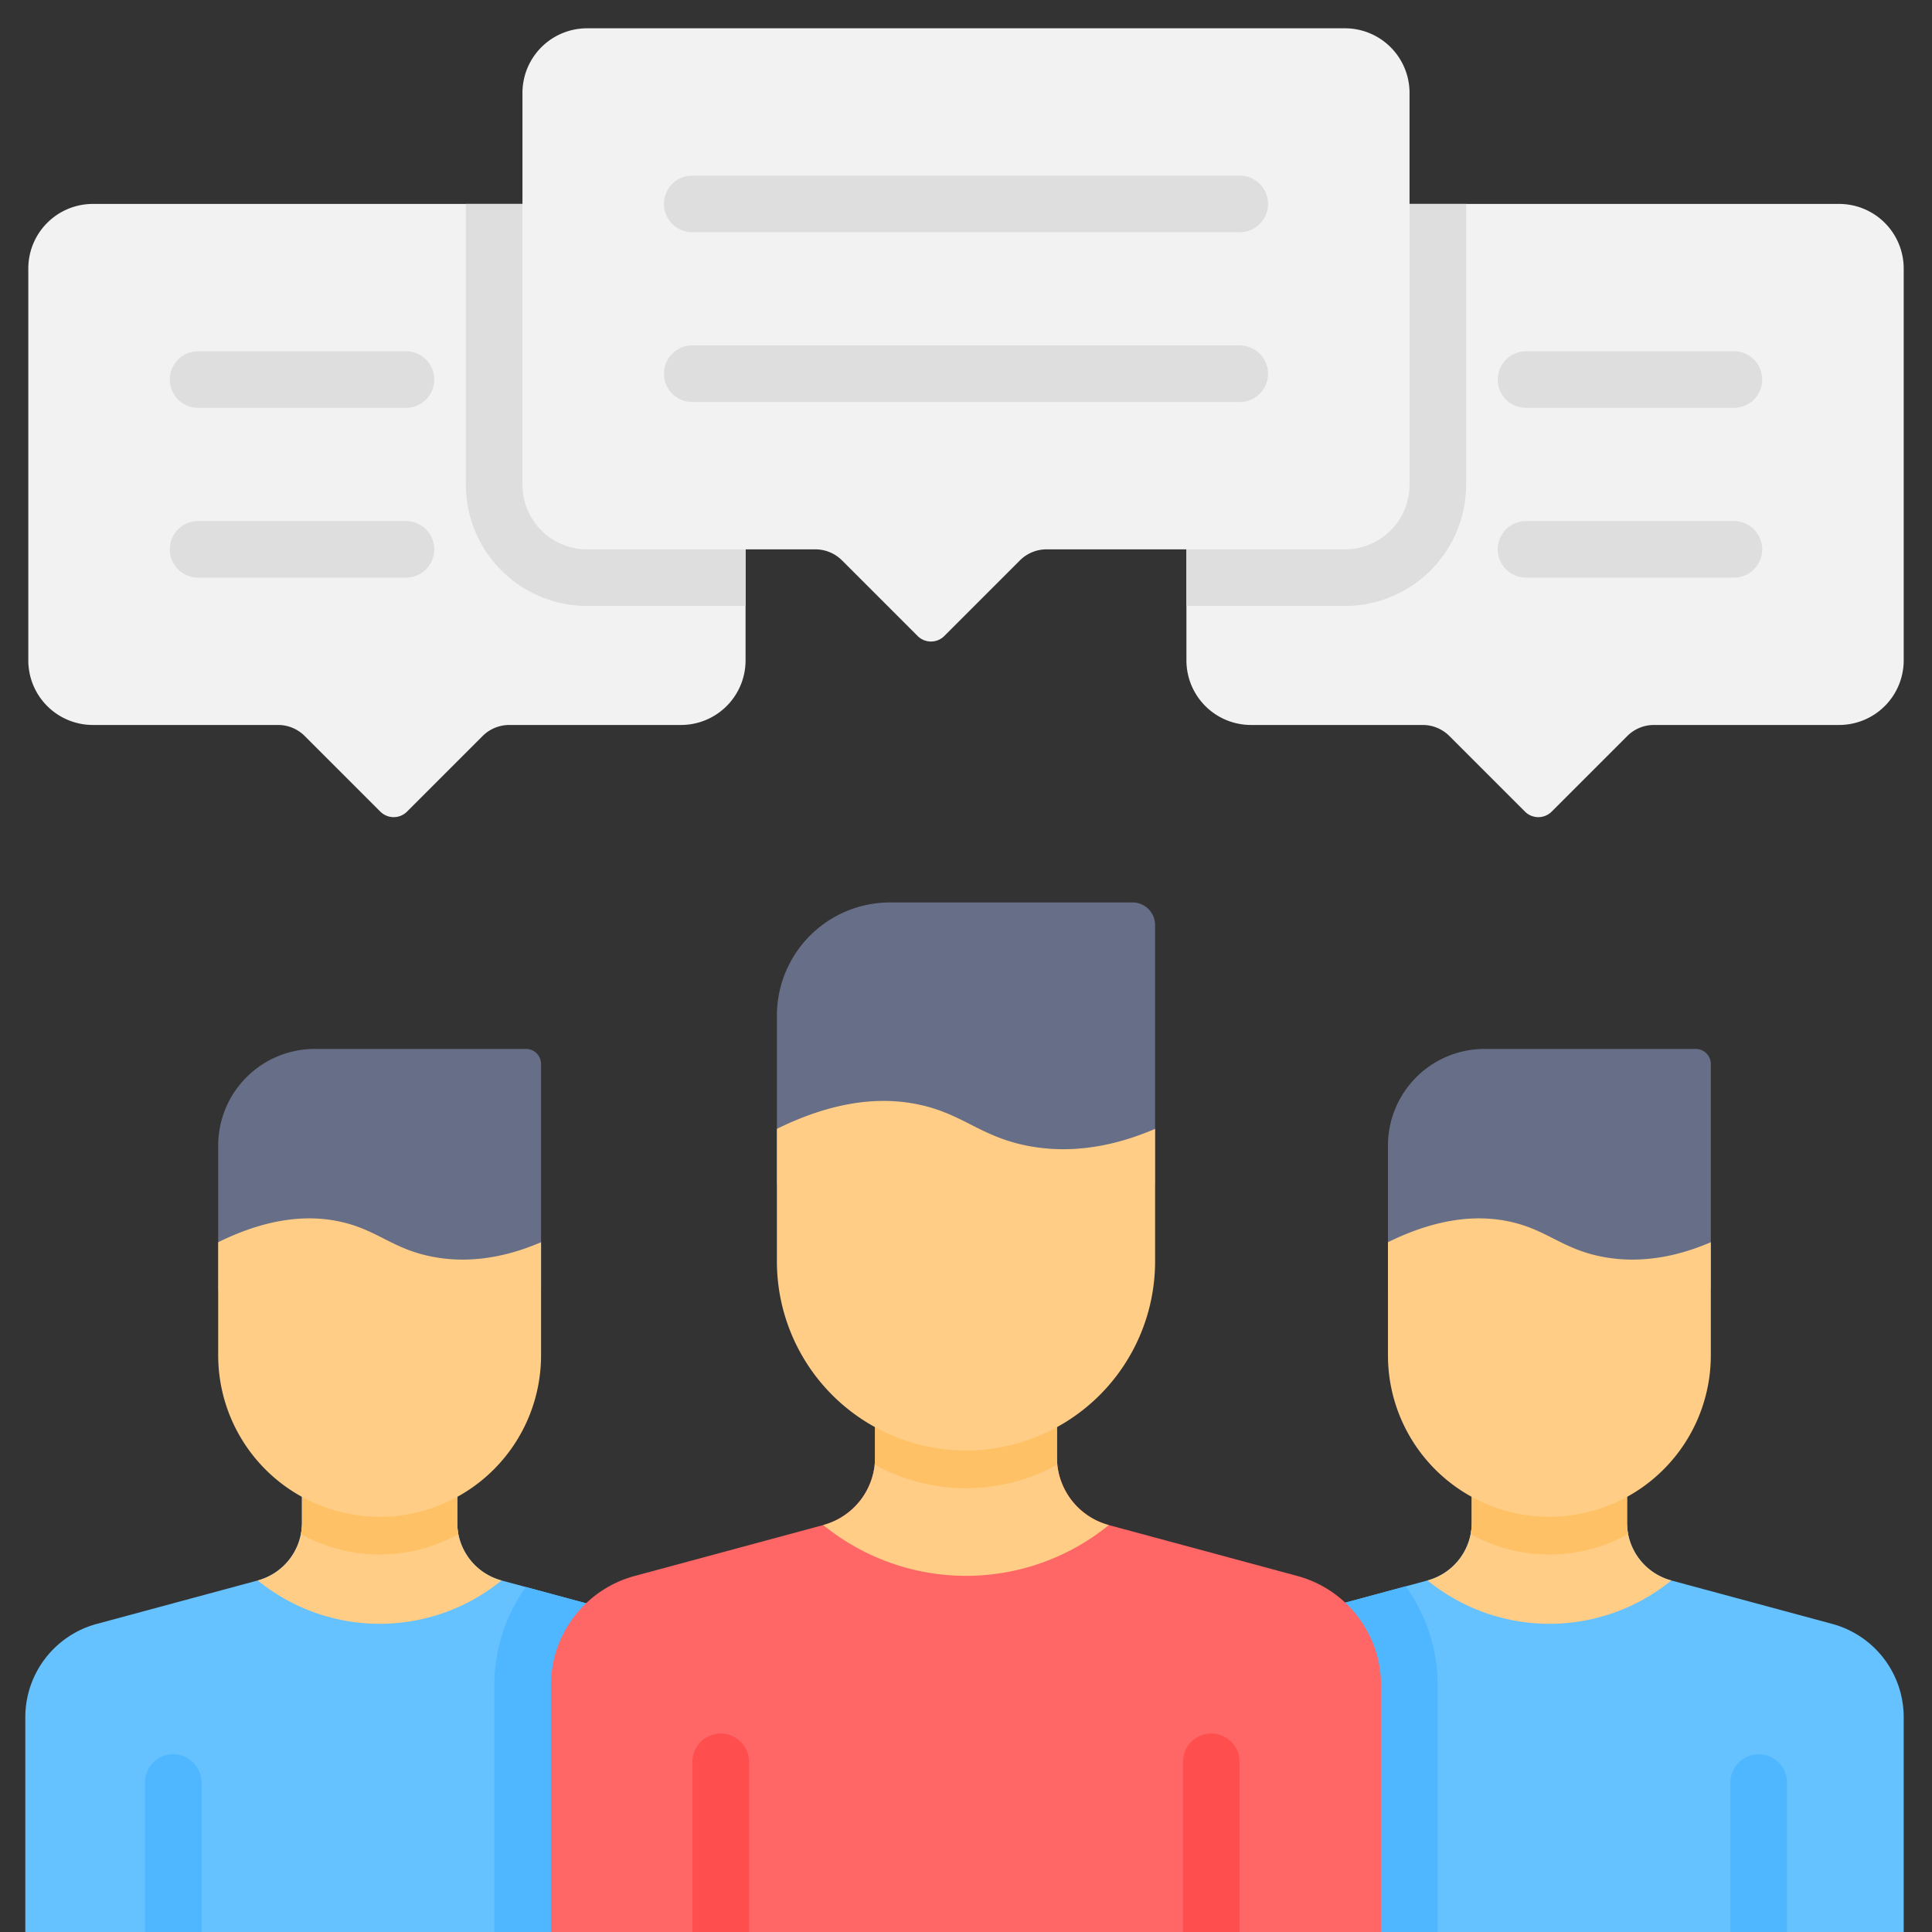 <svg xmlns="http://www.w3.org/2000/svg" viewBox="0 0 512 512" id="feedback">
  <rect x="0" y="0" width="512" height="512" fill="#333333" stroke="none"/>
  <path fill="#f2f2f2" d="M487.382 54.042H331.534a17.118 17.118 0 0 0-17.118 17.117v103.848a17.118 17.118 0 0 0 17.118 17.118h45.498a10 10 0 0 1 7.071 2.929l20.034 20.033a5 5 0 0 0 7.071 0l20.034-20.033a10 10 0 0 1 7.07-2.93h49.07a17.118 17.118 0 0 0 17.118-17.117V71.16a17.118 17.118 0 0 0-17.118-17.117Z"></path>
  <path fill="#dedede" d="M459.5 108.083h-55.084a7.5 7.5 0 0 1 0-15H459.5a7.5 7.5 0 0 1 0 15zm0 45h-55.084a7.5 7.5 0 0 1 0-15H459.5a7.5 7.5 0 0 1 0 15z"></path>
  <path fill="#f2f2f2" d="M24.618 54.042h155.848a17.118 17.118 0 0 1 17.118 17.117v103.848a17.118 17.118 0 0 1-17.118 17.118h-45.498a10 10 0 0 0-7.071 2.929l-20.034 20.033a5 5 0 0 1-7.07 0l-20.034-20.033a10 10 0 0 0-7.071-2.93h-49.07A17.118 17.118 0 0 1 7.5 175.008V71.16a17.118 17.118 0 0 1 17.118-17.117Z"></path>
  <path fill="#dedede" d="M107.584 108.083H52.5a7.5 7.5 0 0 1 0-15h55.084a7.5 7.5 0 0 1 0 15zm0 45H52.5a7.5 7.5 0 0 1 0-15h55.084a7.5 7.5 0 0 1 0 15z"></path>
  <path fill="#66c1ff" d="M316.708 455.079a25.61 25.61 0 0 1 18.936-24.726l42.648-11.512a15.884 15.884 0 0 0 11.744-15.335v-9.557h41.136v9.557a15.884 15.884 0 0 0 11.744 15.335l42.648 11.512A25.61 25.61 0 0 1 504.5 455.08V512H316.708Z"></path>
  <path fill="#676e87" d="m453.385 341.701-85.562.307v-38.421a25.61 25.61 0 0 1 25.61-25.611h55.952a4 4 0 0 1 4 4Z"></path>
  <path fill="#ffcd85" d="M431.172 403.506v-9.557h-41.136v9.557a15.884 15.884 0 0 1-11.744 15.335l1.059.818a51.158 51.158 0 0 0 63.565-.818 15.884 15.884 0 0 1-11.744-15.335Z"></path>
  <path fill="#ffc166" d="M431.172 403.506v-9.557h-41.136v9.557a15.882 15.882 0 0 1-.299 3.017 42.764 42.764 0 0 0 41.734 0 15.87 15.87 0 0 1-.3-3.017Z"></path>
  <path fill="#4eb7ff" d="M473.584 512v-39.59a7.5 7.5 0 0 0-15 0V512Z"></path>
  <path fill="#ffcd85" d="M453.385 329.203v29.975a42.781 42.781 0 0 1-85.562 0v-29.975c14.39-7.097 24.848-6.93 31.585-5.602 10.321 2.035 14.212 7.246 24.92 9.394 11.82 2.372 22.358-.913 29.057-3.792Z"></path>
  <path fill="#66c1ff" d="M6.708 455.079a25.61 25.61 0 0 1 18.936-24.726l42.648-11.512a15.884 15.884 0 0 0 11.744-15.335v-9.557h41.136v9.557a15.884 15.884 0 0 0 11.744 15.335l42.648 11.512A25.61 25.61 0 0 1 194.5 455.08V512H6.708Z"></path>
  <path fill="#676e87" d="m143.385 341.701-85.562.307v-38.421a25.61 25.61 0 0 1 25.61-25.611h55.952a4 4 0 0 1 4 4Z"></path>
  <path fill="#ffcd85" d="M121.172 403.506v-9.557H80.036v9.557a15.884 15.884 0 0 1-11.744 15.335l1.059.818a51.158 51.158 0 0 0 63.565-.818 15.884 15.884 0 0 1-11.744-15.335Z"></path>
  <path fill="#ffc166" d="M121.172 403.506v-9.557H80.036v9.557a15.882 15.882 0 0 1-.299 3.017 42.764 42.764 0 0 0 41.734 0 15.87 15.87 0 0 1-.3-3.017Z"></path>
  <path fill="#4eb7ff" d="M53.416 512v-39.59a7.5 7.5 0 0 0-15 0V512Z"></path>
  <path fill="#ffcd85" d="M143.385 329.203v29.975a42.781 42.781 0 0 1-85.562 0v-29.975c14.39-7.097 24.848-6.93 31.585-5.602 10.321 2.035 14.212 7.246 24.92 9.394 11.82 2.372 22.358-.913 29.057-3.792Z"></path>
  <path fill="#4eb7ff" d="M380.988 446.61a44.91 44.91 0 0 0-8.456-26.214l-36.888 9.957a25.61 25.61 0 0 0-18.936 24.726V512h64.28zm-249.976 0V512H194.5v-56.92a25.611 25.611 0 0 0-18.936-24.727l-36.227-9.779a44.911 44.911 0 0 0-8.325 26.035z"></path>
  <path fill="#f66" d="M365.988 512v-65.39a30 30 0 0 0-22.182-28.964l-49.956-13.485a18.606 18.606 0 0 1-13.757-17.963v-11.195h-48.185v11.195a18.606 18.606 0 0 1-13.758 17.963l-49.956 13.485a30 30 0 0 0-22.182 28.963V512Z"></path>
  <path fill="#676e87" d="m306.113 313.8-100.226.36v-45.005a30 30 0 0 1 30-30h64.226a6 6 0 0 1 6 6Z"></path>
  <path fill="#ff4e4e" d="M198.512 512v-45.09a7.5 7.5 0 0 0-15 0V512zm129.976 0v-45.09a7.5 7.5 0 0 0-15 0V512z"></path>
  <path fill="#ffcd85" d="M293.85 404.161a18.606 18.606 0 0 1-13.757-17.963v-11.195h-48.185v11.195a18.606 18.606 0 0 1-13.758 17.963l1.24.958a59.925 59.925 0 0 0 74.46-.958Z"></path>
  <path fill="#ffc166" d="M280.093 386.198v-11.195h-48.185v11.195a18.628 18.628 0 0 1-.115 1.956 50.126 50.126 0 0 0 48.414 0 18.628 18.628 0 0 1-.114-1.956Z"></path>
  <path fill="#ffcd85" d="M306.113 299.16v35.114a50.113 50.113 0 0 1-100.226 0V299.16c16.857-8.313 29.106-8.117 36.999-6.562 12.09 2.383 16.647 8.488 29.19 11.004 13.847 2.778 26.19-1.069 34.037-4.442Z"></path>
  <path fill="#dedede" d="M356.425 160.583a32.153 32.153 0 0 0 32.117-32.117V54.04h-57.008a17.118 17.118 0 0 0-17.118 17.118v89.424zM180.466 54.042h-57.008v74.424a32.153 32.153 0 0 0 32.118 32.117h42.008V71.159a17.118 17.118 0 0 0-17.118-17.118z"></path>
  <path fill="#f2f2f2" d="M356.424 7.5H155.576a17.118 17.118 0 0 0-17.118 17.118v103.848a17.118 17.118 0 0 0 17.118 17.117h60.498a10 10 0 0 1 7.071 2.93l20.034 20.033a5 5 0 0 0 7.071 0l20.034-20.034a10 10 0 0 1 7.07-2.929h79.07a17.118 17.118 0 0 0 17.118-17.117V24.618A17.118 17.118 0 0 0 356.424 7.5Z"></path>
  <path fill="#dedede" d="M328.542 61.542H183.458a7.5 7.5 0 0 1 0-15h145.084a7.5 7.5 0 0 1 0 15zm0 45H183.458a7.5 7.5 0 0 1 0-15h145.084a7.5 7.5 0 0 1 0 15z"></path>
</svg>
